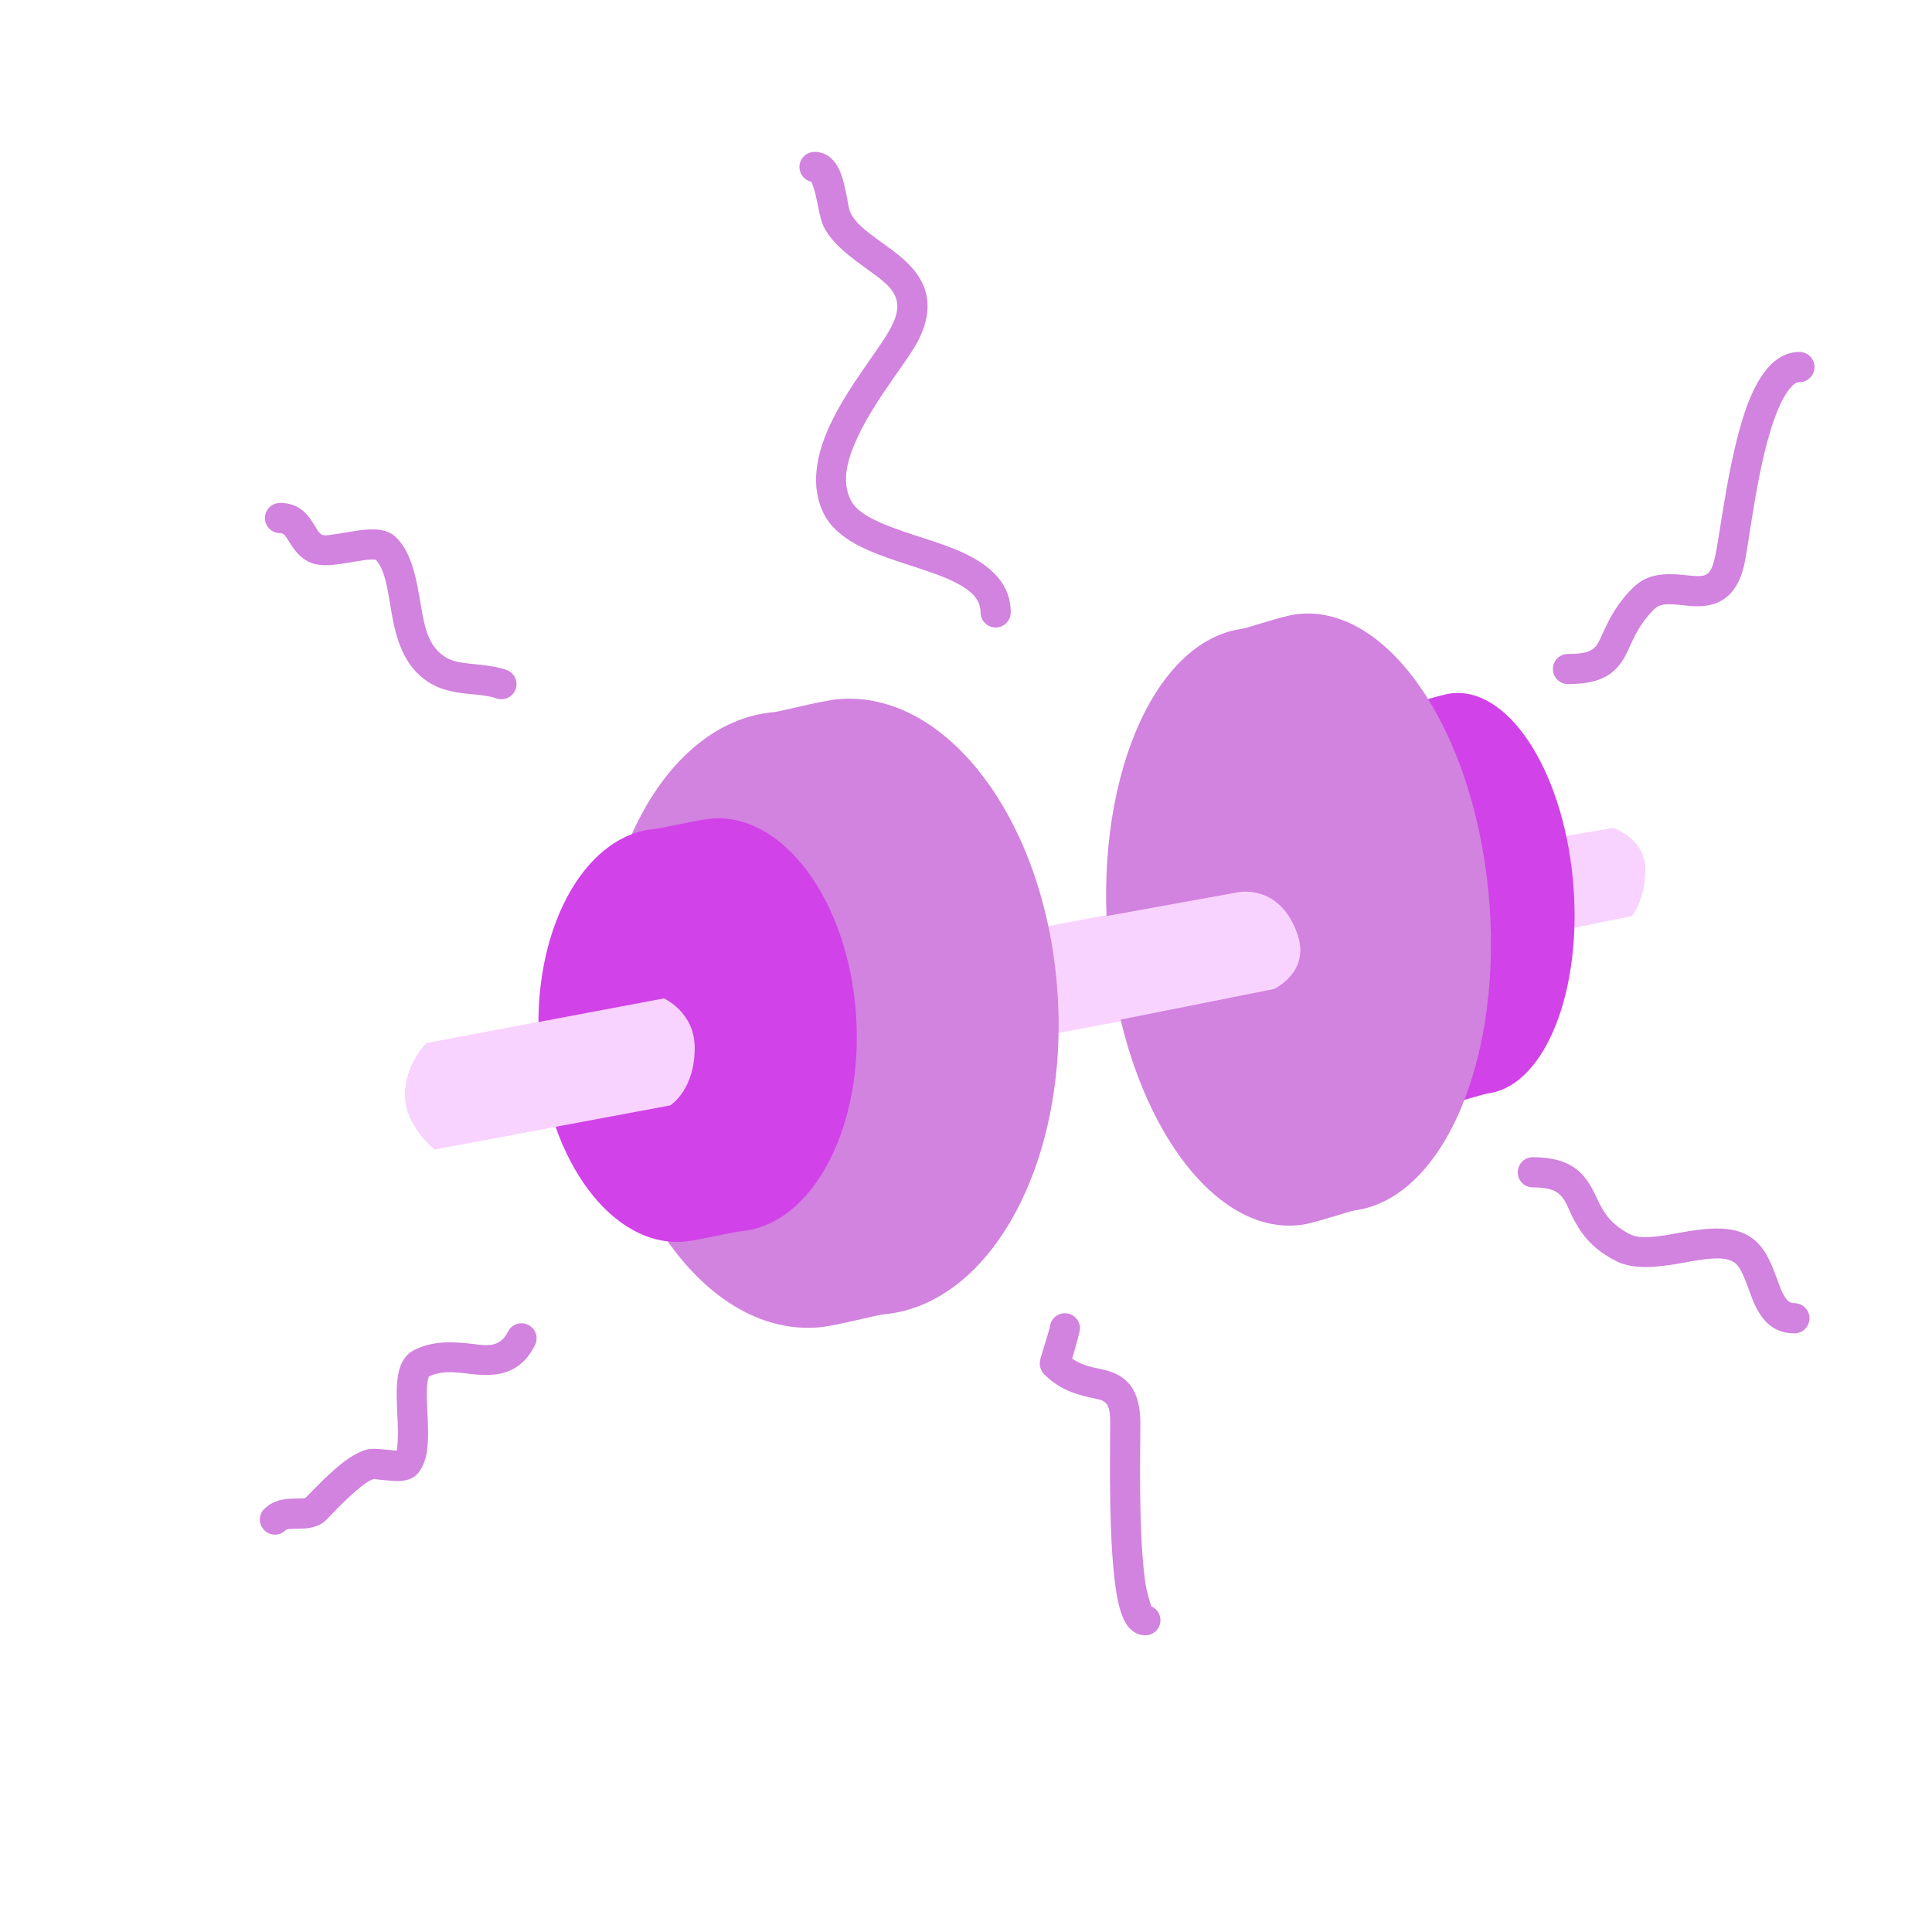 <?xml version="1.0" encoding="UTF-8" standalone="no"?>
<!DOCTYPE svg PUBLIC "-//W3C//DTD SVG 1.1//EN" "http://www.w3.org/Graphics/SVG/1.1/DTD/svg11.dtd">
<svg width="100%" height="100%" viewBox="0 0 256 256" version="1.1" xmlns="http://www.w3.org/2000/svg" xmlns:xlink="http://www.w3.org/1999/xlink" xml:space="preserve" xmlns:serif="http://www.serif.com/" style="fill-rule:evenodd;clip-rule:evenodd;stroke-linejoin:round;stroke-miterlimit:2;">
    <g transform="matrix(1,0,0,1,-3840,0)">
        <g id="Fitness-Exercise" transform="matrix(1.6,0,0,1.707,-14397.5,-373.411)">
            <rect x="11398.4" y="218.796" width="160" height="150" style="fill:none;"/>
            <g transform="matrix(0.713,0,0,0.687,3304.7,98.463)">
                <g transform="matrix(0.625,0,0,0.586,8998.41,218.796)">
                    <path d="M3844.48,126.549L3972.48,101.549L4064.98,85.049C4064.98,85.049 4070.98,87.049 4070.98,93.049C4070.98,99.049 4068.48,102.049 4068.48,102.049L3974.98,122.049L3845.98,147.049C3845.98,147.049 3840.48,142.549 3840.48,136.549C3840.48,130.549 3844.48,126.549 3844.48,126.549Z" style="fill:rgb(249,211,255);"/>
                </g>
                <g transform="matrix(0.435,-0.014,0.021,0.569,9815.88,261.436)">
                    <path d="M3901.77,84.273C3903.28,84.151 3911.12,82.487 3913.77,82.273C3929.08,81.038 3942.95,97.857 3944.72,119.81C3946.49,141.762 3935.5,160.588 3920.19,161.824C3918.68,161.946 3910.84,163.61 3908.19,163.824C3892.88,165.06 3879.01,148.24 3877.24,126.287C3875.47,104.335 3886.46,85.509 3901.77,84.273Z" style="fill:rgb(209,66,232);"/>
                </g>
                <g transform="matrix(0.46,-0.015,0.021,0.569,9695.04,269.12)">
                    <path d="M3912.19,62.741C3913.5,62.636 3922.34,60.512 3925.69,60.241C3948.52,58.399 3969.2,83.478 3971.85,116.211C3974.49,148.943 3958.1,177.013 3935.27,178.856C3933.96,178.961 3925.12,181.085 3921.77,181.356C3898.93,183.198 3878.26,158.119 3875.61,125.387C3872.97,92.654 3889.36,64.584 3912.19,62.741Z" style="fill:rgb(210,130,223);"/>
                </g>
                <g transform="matrix(0.625,0,0,0.586,8998.41,218.796)">
                    <path d="M3949.29,127.028L3947.33,106.461L3995.49,97.436C3995.49,97.436 4003.26,95.858 4006.4,105.799C4008.65,112.942 4001.98,116.114 4001.98,116.114L3949.29,127.028Z" style="fill:rgb(249,211,255);"/>
                </g>
                <g transform="matrix(0.552,0,0,0.586,9282.01,218.796)">
                    <path d="M3912.19,62.741C3913.5,62.636 3922.34,60.512 3925.69,60.241C3948.52,58.399 3969.2,83.478 3971.85,116.211C3974.49,148.943 3958.1,177.013 3935.27,178.856C3933.96,178.961 3925.12,181.085 3921.77,181.356C3898.93,183.198 3878.26,158.119 3875.61,125.387C3872.97,92.654 3889.36,64.584 3912.19,62.741Z" style="fill:rgb(210,130,223);"/>
                </g>
                <g transform="matrix(0.545,0,0,0.586,9301.21,219.382)">
                    <path d="M3901.77,84.273C3903.28,84.151 3911.12,82.487 3913.77,82.273C3929.08,81.038 3942.95,97.857 3944.72,119.81C3946.49,141.762 3935.5,160.588 3920.19,161.824C3918.68,161.946 3910.84,163.61 3908.19,163.824C3892.88,165.06 3879.01,148.24 3877.24,126.287C3875.47,104.335 3886.46,85.509 3901.77,84.273Z" style="fill:rgb(209,66,232);"/>
                </g>
                <g transform="matrix(0.625,0,0,0.586,8998.41,218.796)">
                    <path d="M3844.48,126.549L3888.59,117.934C3888.59,117.934 3894.28,120.542 3894.31,127.382C3894.35,135.63 3889.76,138.565 3889.76,138.565L3845.98,147.049C3845.98,147.049 3840.48,142.549 3840.48,136.549C3840.48,130.549 3844.48,126.549 3844.48,126.549Z" style="fill:rgb(249,211,255);"/>
                </g>
            </g>
            <g transform="matrix(0.625,0,0,0.586,8999.03,220.847)">
                <path d="M3946.56,20.504C3946.68,20.777 3946.93,21.418 3947.04,21.874C3947.45,23.575 3947.72,25.499 3948.19,26.443C3949.4,28.853 3951.93,30.608 3954.33,32.353C3955.87,33.469 3957.39,34.527 3957.84,36.138C3958.11,37.097 3957.91,38.223 3957.19,39.654C3955.81,42.426 3951.48,47.465 3949.05,52.682C3947.15,56.744 3946.43,60.914 3948.19,64.443C3949.03,66.125 3950.54,67.462 3952.49,68.53C3954.93,69.864 3958.09,70.803 3961.11,71.806C3963.33,72.544 3965.46,73.307 3967.03,74.394C3968.17,75.183 3968.98,76.143 3968.98,77.549C3968.98,78.652 3969.88,79.549 3970.98,79.549C3972.08,79.549 3972.98,78.652 3972.98,77.549C3972.98,73.365 3969.76,70.821 3965.29,69.055C3962.09,67.79 3958.26,66.864 3955.28,65.46C3953.72,64.725 3952.39,63.904 3951.77,62.654C3950.52,60.161 3951.34,57.241 3952.67,54.371C3955.09,49.191 3959.39,44.195 3960.77,41.443C3962.12,38.745 3962.19,36.606 3961.62,34.825C3961.07,33.096 3959.86,31.663 3958.33,30.388C3957.1,29.355 3955.64,28.416 3954.33,27.397C3953.28,26.584 3952.31,25.738 3951.77,24.654C3951.53,24.172 3951.42,23.325 3951.25,22.441C3951,21.172 3950.7,19.842 3950.25,18.878C3949.52,17.359 3948.39,16.549 3946.98,16.549C3945.88,16.549 3944.98,17.445 3944.98,18.549C3944.98,19.508 3945.66,20.311 3946.56,20.504Z" style="fill:rgb(210,130,223);"/>
            </g>
            <g transform="matrix(0.625,0,0,0.586,8998.41,218.796)">
                <path d="M3889.85,74.086C3890.47,74.769 3890.81,75.668 3891.08,76.649C3891.45,77.986 3891.64,79.469 3891.9,80.947C3892.52,84.58 3893.55,88.108 3896.7,90.213C3898.26,91.248 3899.99,91.608 3901.78,91.809C3903.13,91.958 3904.52,92.003 3905.85,92.446C3906.89,92.795 3908.03,92.228 3908.38,91.181C3908.73,90.134 3908.16,89 3907.11,88.651C3905.51,88.117 3903.85,88.014 3902.23,87.833C3901.07,87.704 3899.93,87.553 3898.92,86.884C3896.72,85.413 3896.28,82.811 3895.84,80.271C3895.24,76.75 3894.69,73.266 3892.56,71.134C3892.05,70.619 3891.33,70.261 3890.43,70.12C3889.62,69.993 3888.6,70.046 3887.51,70.2C3886.43,70.351 3885.25,70.594 3884.2,70.723C3883.59,70.797 3883.05,70.933 3882.71,70.76C3882.33,70.569 3882.14,70.196 3881.93,69.857C3881.62,69.366 3881.33,68.865 3880.98,68.427C3880.12,67.346 3879.03,66.549 3877.15,66.549C3876.04,66.549 3875.15,67.445 3875.15,68.549C3875.15,69.652 3876.04,70.549 3877.15,70.549C3877.52,70.549 3877.72,70.744 3877.89,70.966C3878.07,71.213 3878.23,71.485 3878.4,71.757C3879.04,72.789 3879.77,73.761 3880.92,74.337C3881.57,74.664 3882.45,74.825 3883.48,74.792C3884.53,74.759 3885.78,74.535 3887,74.328C3887.84,74.188 3888.65,74.052 3889.35,74.045C3889.51,74.044 3889.74,74.071 3889.85,74.086Z" style="fill:rgb(210,130,223);"/>
            </g>
            <g transform="matrix(0.625,0,0,0.586,8997.16,219.968)">
                <path d="M3894.61,190.079L3892.3,189.876C3891.61,189.818 3891.03,189.849 3890.66,189.942C3889.77,190.164 3888.72,190.739 3887.64,191.543C3885.71,192.998 3883.63,195.225 3882.5,196.365C3882.4,196.381 3882.17,196.412 3882.02,196.418C3881.55,196.435 3881.05,196.421 3880.56,196.445C3879.25,196.51 3878.01,196.853 3877.07,197.801C3876.28,198.581 3876.28,199.849 3877.07,200.629C3877.85,201.41 3879.11,201.41 3879.89,200.629C3880.07,200.45 3880.33,200.472 3880.58,200.452C3881.02,200.416 3881.47,200.43 3881.9,200.422C3883.26,200.398 3884.44,200.088 3885.23,199.296C3886.11,198.412 3887.7,196.687 3889.31,195.332C3890.11,194.658 3890.88,194.045 3891.55,193.846C3891.8,193.876 3893.72,194.1 3894.66,194.117C3895.87,194.14 3896.78,193.746 3897.23,193.296C3897.95,192.572 3898.45,191.436 3898.64,189.998C3898.84,188.505 3898.76,186.607 3898.67,184.756C3898.61,183.436 3898.55,182.145 3898.68,181.105C3898.71,180.818 3898.82,180.415 3898.87,180.26C3901.02,179.265 3903.24,179.852 3905.2,180.008C3907.03,180.153 3908.72,180.031 3910.18,179.195C3911.21,178.602 3912.16,177.659 3912.93,176.11C3913.43,175.122 3913.03,173.92 3912.04,173.426C3911.05,172.933 3909.85,173.333 3909.36,174.321C3908.17,176.699 3906.2,176.096 3904.12,175.885C3901.81,175.652 3899.34,175.548 3896.92,176.76C3896.04,177.197 3895.38,177.996 3895.01,179.163C3894.68,180.195 3894.58,181.622 3894.61,183.194C3894.65,185.105 3894.86,187.272 3894.73,188.993C3894.69,189.403 3894.69,189.783 3894.61,190.079Z" style="fill:rgb(210,130,223);"/>
            </g>
            <g transform="matrix(0.625,0,0,0.586,8998.41,218.796)">
                <path d="M3992.59,212.706C3992.43,212.211 3991.97,210.74 3991.79,209.454C3990.86,202.877 3991.15,191.477 3991.15,188.549C3991.15,186.094 3990.64,184.598 3989.95,183.608C3989.14,182.458 3988.04,181.858 3986.69,181.471C3985.4,181.101 3983.73,181.04 3982.11,179.879C3982.52,178.511 3983.15,176.342 3983.15,175.882C3983.15,174.778 3982.25,173.882 3981.15,173.882C3980.04,173.882 3979.15,174.778 3979.15,175.882C3979.15,175.858 3979.15,175.779 3979.15,175.779C3979.15,175.779 3978.11,179.277 3977.93,179.844C3977.53,181.158 3978.36,181.925 3978.4,181.963C3980.51,184.069 3982.68,184.631 3984.56,185.064C3985.35,185.244 3986.07,185.29 3986.56,185.772C3987.04,186.245 3987.15,187.085 3987.15,188.549C3987.15,192.014 3986.81,206.934 3988.36,212.764C3988.68,213.973 3989.11,214.876 3989.56,215.423C3990.22,216.224 3991.01,216.549 3991.81,216.549C3992.92,216.549 3993.81,215.652 3993.81,214.549C3993.81,213.721 3993.31,213.01 3992.59,212.706Z" style="fill:rgb(210,130,223);"/>
            </g>
            <g transform="matrix(0.625,0,0,0.586,8998.41,218.796)">
                <path d="M4043.15,157.215C4044.64,157.215 4045.63,157.411 4046.32,157.856C4047.41,158.559 4047.72,159.753 4048.33,160.975C4049.35,163.023 4050.74,165.247 4054.25,167.004C4056.63,168.193 4059.9,167.778 4063.17,167.183C4064.49,166.943 4065.8,166.698 4067.03,166.638C4067.97,166.592 4068.85,166.637 4069.59,167.004C4070.31,167.367 4070.69,168.108 4071.04,168.886C4071.59,170.103 4071.98,171.47 4072.51,172.634C4073.56,174.94 4075.08,176.549 4077.81,176.549C4078.92,176.549 4079.81,175.652 4079.81,174.549C4079.81,173.445 4078.92,172.549 4077.81,172.549C4077.22,172.549 4076.87,172.221 4076.59,171.795C4076.23,171.25 4075.97,170.582 4075.71,169.888C4075.19,168.502 4074.69,167.031 4073.94,165.844C4073.29,164.811 4072.46,163.97 4071.37,163.426C4068.99,162.237 4065.73,162.653 4062.45,163.247C4061.14,163.487 4059.82,163.733 4058.6,163.793C4057.65,163.838 4056.78,163.793 4056.04,163.426C4052.86,161.835 4052.15,159.654 4051.29,157.921C4050.62,156.592 4049.88,155.451 4048.66,154.607C4047.47,153.79 4045.8,153.215 4043.15,153.215C4042.04,153.215 4041.15,154.111 4041.15,155.215C4041.15,156.319 4042.04,157.215 4043.15,157.215Z" style="fill:rgb(210,130,223);"/>
            </g>
            <g transform="matrix(0.625,0,0,0.586,8998.41,218.796)">
                <path d="M4047.81,90.549C4050.66,90.549 4052.32,89.97 4053.46,89.132C4054.3,88.516 4054.9,87.737 4055.41,86.794C4056.26,85.236 4056.81,83.048 4059.23,80.629C4059.87,79.992 4060.66,79.946 4061.45,79.969C4062.3,79.994 4063.17,80.129 4064,80.193C4065.51,80.308 4066.91,80.185 4068.12,79.505C4069.34,78.812 4070.46,77.539 4071.09,75.034C4071.86,71.962 4072.91,60.625 4075.67,54.104C4076.17,52.926 4076.71,51.923 4077.35,51.226C4077.7,50.847 4078.04,50.549 4078.48,50.549C4079.58,50.549 4080.48,49.652 4080.48,48.549C4080.48,47.445 4079.58,46.549 4078.48,46.549C4077.24,46.549 4076.09,47.006 4075.05,47.894C4073.89,48.888 4072.85,50.508 4071.99,52.543C4069.14,59.253 4068,70.904 4067.21,74.063C4066.95,75.075 4066.67,75.702 4066.18,76.003C4065.87,76.196 4065.51,76.225 4065.13,76.234C4064.46,76.249 4063.76,76.153 4063.04,76.08C4060.67,75.836 4058.3,75.897 4056.4,77.801C4054.09,80.109 4053.16,82.21 4052.37,83.914C4052,84.728 4051.73,85.441 4051.1,85.905C4050.44,86.387 4049.45,86.549 4047.81,86.549C4046.71,86.549 4045.81,87.445 4045.81,88.549C4045.81,89.652 4046.71,90.549 4047.81,90.549Z" style="fill:rgb(210,130,223);"/>
            </g>
        </g>
    </g>
</svg>
